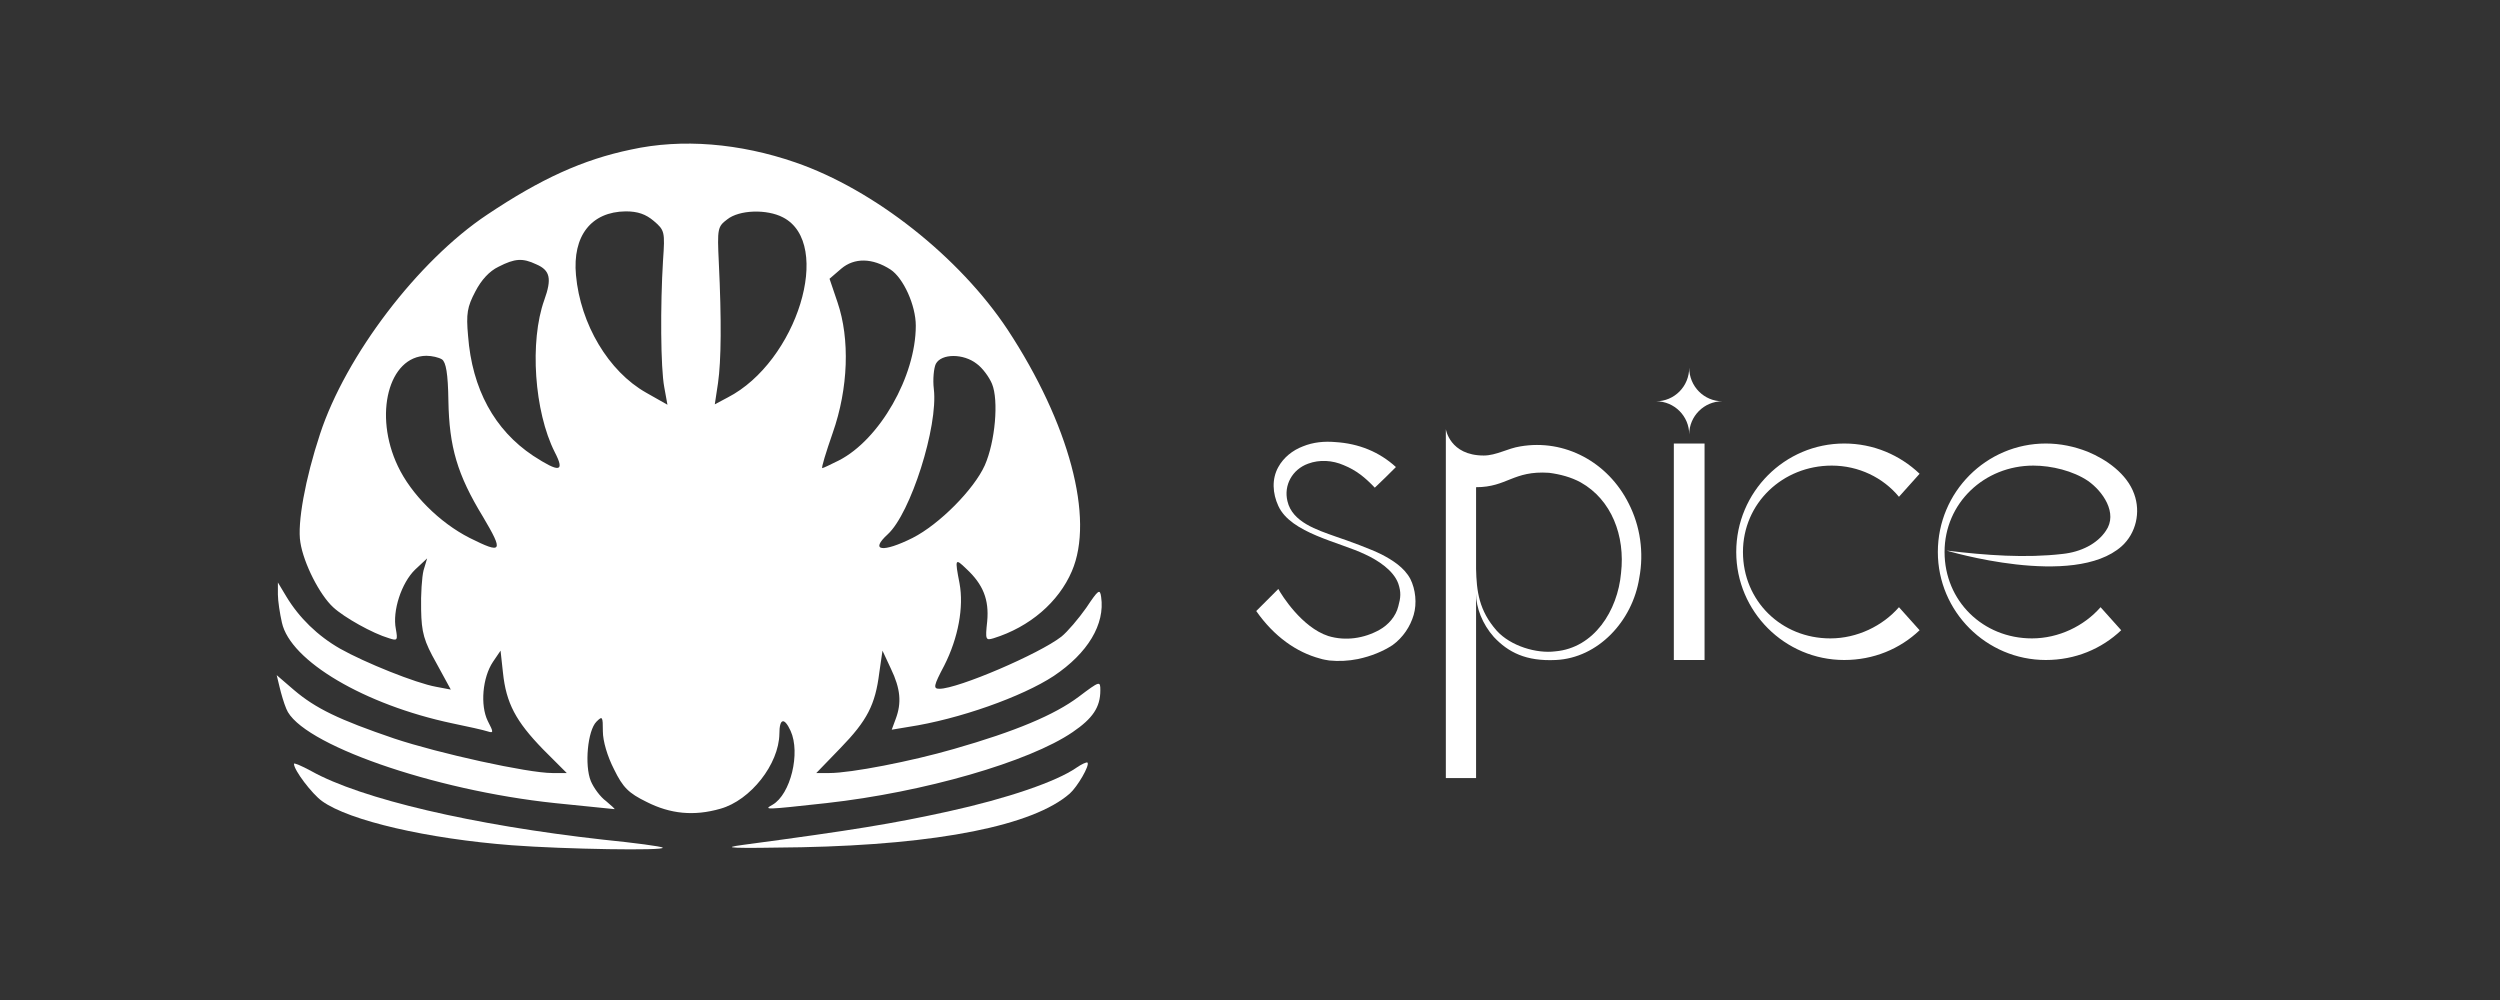 <svg xmlns="http://www.w3.org/2000/svg" xmlns:xlink="http://www.w3.org/1999/xlink" width="1000px" zoomAndPan="magnify" viewBox="0 0 750 300" height="400px" preserveAspectRatio="xMidYMid meet" version="1.0" transform="rotate(0) scale(1, 1)"><rect x="0" y="0" width="750" height="300" fill="#333333" stroke="none"/><defs><g/></defs><path fill="#ffffff" d="M 189.281 44.875 C 174.84 47.883 162.203 53.66 146.195 64.371 C 125.375 78.211 103.711 106.738 96.008 130.207 C 91.555 143.688 89.145 157.047 90.109 162.703 C 91.07 168.961 95.887 178.469 99.977 182.199 C 103.227 185.211 111.773 190.023 116.707 191.469 C 119.234 192.312 119.355 192.07 118.754 188.699 C 117.672 183.285 120.438 174.859 124.531 170.887 L 128.141 167.516 L 127.059 171.129 C 126.578 173.055 126.215 178.348 126.336 182.922 C 126.457 189.785 127.18 192.312 130.91 198.93 L 135.242 206.875 L 130.789 206.031 C 124.773 204.949 109.484 198.809 102.023 194.598 C 95.285 190.746 89.746 185.332 85.895 178.953 L 83.367 174.738 L 83.367 178.348 C 83.367 180.273 83.969 184.125 84.57 186.773 C 87.102 198.328 109.484 211.449 135.605 216.984 C 140.297 217.945 145.113 219.031 146.195 219.391 C 148.121 219.992 148.121 219.754 146.316 216.262 C 144.027 211.566 144.75 203.262 147.879 198.57 L 150.168 195.199 L 150.891 201.82 C 151.852 210.965 154.742 216.383 162.926 224.809 L 170.027 231.91 L 165.691 231.91 C 158.352 231.91 131.633 226.012 118.273 221.559 C 101.664 215.902 94.684 212.531 88.184 206.996 L 83.008 202.543 L 83.852 206.031 C 84.332 208.078 85.176 210.965 85.895 212.652 C 89.988 223.121 129.828 237.082 166.535 240.934 C 176.043 241.898 184.109 242.742 184.348 242.742 C 184.59 242.742 183.387 241.656 181.82 240.332 C 180.137 239.129 178.09 236.363 177.246 234.316 C 175.32 229.621 176.285 219.152 178.934 216.504 C 180.738 214.699 180.859 214.938 180.859 219.391 C 180.859 222.281 182.184 226.855 184.227 230.824 C 186.875 236.242 188.562 237.926 193.977 240.574 C 201.078 244.184 208.18 244.906 216.121 242.621 C 225.148 240.094 233.695 229.262 233.816 220.113 C 233.816 215.539 235.258 215.059 237.184 219.27 C 240.195 225.891 237.184 238.289 231.77 241.418 C 229 242.98 229.242 242.98 247.898 240.934 C 277.145 237.688 308.797 228.539 321.797 219.633 C 327.812 215.539 330.102 212.172 330.102 207.113 C 330.102 204.227 329.98 204.227 323.602 209.039 C 316.379 214.457 304.707 219.391 286.172 224.688 C 273.293 228.418 255.238 231.91 248.859 231.91 L 244.887 231.91 L 252.109 224.445 C 260.172 216.141 262.582 211.449 263.785 201.82 L 264.746 195.199 L 267.273 200.617 C 270.164 206.633 270.523 210.848 268.719 215.66 L 267.516 218.91 L 272.57 218.066 C 287.613 215.781 306.633 209.039 316.141 202.781 C 326.371 195.922 331.547 187.258 330.34 179.07 C 329.98 176.543 329.5 176.906 325.887 182.32 C 323.602 185.57 320.23 189.543 318.426 190.988 C 311.805 196.164 287.375 206.633 281.836 206.633 C 279.91 206.633 280.031 205.793 283.281 199.652 C 287.496 191.348 289.18 182.082 287.855 174.98 C 286.41 167.516 286.531 167.398 289.902 170.648 C 294.957 175.34 296.762 179.914 296.16 186.414 C 295.559 191.949 295.68 192.191 298.086 191.469 C 308.918 188.098 317.582 180.637 321.555 171.367 C 328.414 155.48 320.715 126.957 302.297 98.914 C 287.855 77.129 262.34 56.91 238.629 48.727 C 221.898 42.949 204.566 41.504 189.281 44.875 Z M 196.145 66.297 C 199.395 69.066 199.512 69.547 198.91 78.094 C 198.07 91.691 198.188 110.348 199.273 116.125 L 200.234 121.422 L 193.855 117.809 C 182.543 111.43 174.117 97.23 172.793 82.547 C 171.711 70.75 177.367 63.527 187.719 63.41 C 191.328 63.41 193.734 64.25 196.145 66.297 Z M 234.898 65.215 C 250.062 73.035 239.109 108.543 218.289 119.254 L 214.438 121.301 L 215.402 114.922 C 216.363 108.18 216.484 96.145 215.641 78.695 C 215.16 68.582 215.281 67.98 218.168 65.816 C 221.781 62.926 230.086 62.688 234.898 65.215 Z M 160.879 79.297 C 165.09 81.102 165.574 83.629 163.285 90.008 C 158.832 102.402 160.277 123.465 166.414 135.621 C 169.543 141.641 167.859 141.883 159.914 136.707 C 148.363 129.004 141.621 116.727 140.418 100.719 C 139.816 94.098 140.176 92.055 142.586 87.48 C 144.391 83.988 146.797 81.34 149.566 80.02 C 154.5 77.492 156.785 77.371 160.879 79.297 Z M 267.152 80.859 C 271.004 83.387 274.738 91.57 274.738 97.711 C 274.738 112.875 263.906 131.891 251.629 138.148 C 249.223 139.355 246.934 140.438 246.691 140.438 C 246.332 140.438 247.777 135.742 249.824 129.844 C 254.516 116.484 254.996 101.684 251.266 90.73 L 248.859 83.629 L 252.352 80.621 C 256.32 77.25 261.738 77.371 267.152 80.859 Z M 132.594 107.82 C 133.797 108.664 134.398 112.031 134.52 120.219 C 134.762 134.059 137.168 142.363 144.871 155 C 151.129 165.59 150.77 166.312 140.898 161.379 C 131.871 156.805 123.328 148.262 119.355 139.836 C 112.016 124.43 116.586 106.859 127.902 106.738 C 129.586 106.738 131.633 107.219 132.594 107.82 Z M 293.031 109.145 C 294.715 110.348 296.762 113.117 297.605 115.16 C 299.652 120.098 298.566 132.492 295.438 139.594 C 292.188 146.816 281.836 157.285 273.773 161.379 C 264.867 165.832 260.773 165.352 266.312 160.297 C 273.172 154.039 281.477 127.922 280.152 116.727 C 279.793 113.84 280.152 110.348 280.754 109.145 C 282.438 106.016 289.059 106.016 293.031 109.145 Z M 293.031 109.145 " fill-opacity="1" fill-rule="nonzero"/><path fill="#ffffff" d="M 88.184 229.141 C 88.184 231.066 93.598 238.168 96.609 240.332 C 104.793 246.23 128.383 251.648 153.535 253.574 C 169.426 254.777 199.754 255.258 198.793 254.297 C 198.551 253.934 190.367 252.852 180.859 251.887 C 142.102 247.555 108.402 239.73 93.359 231.309 C 90.469 229.742 88.184 228.777 88.184 229.141 Z M 88.184 229.141 " fill-opacity="1" fill-rule="nonzero"/><path fill="#ffffff" d="M 322.879 230.344 C 316.98 234.438 302.418 239.492 284.363 243.461 C 267.875 247.074 256.32 249 222.984 253.453 C 215.762 254.414 219.25 254.535 240.434 254.176 C 281.477 253.332 310 247.676 320.953 238.047 C 323.242 236 326.973 229.621 326.25 228.777 C 326.008 228.539 324.445 229.262 322.879 230.344 Z M 322.879 230.344 " fill-opacity="1" fill-rule="nonzero"/><g fill="#ffffff" fill-opacity="1"><g transform="translate(375, 198)"><g><path d="M 48.098 -24.336 C 46.223 -27.793 42.77 -29.953 39.457 -31.68 C 36.289 -33.266 29.664 -35.711 25.777 -37.008 C 20.16 -39.023 12.672 -41.328 11.23 -47.664 C 10.078 -52.414 12.672 -57.168 17.426 -58.895 C 20.879 -60.191 24.77 -59.902 28.078 -58.465 C 31.969 -56.879 34.559 -54.719 37.441 -51.695 C 39.457 -53.566 41.902 -56.016 43.777 -57.887 C 38.734 -62.496 32.543 -64.945 25.633 -65.375 C 22.32 -65.664 19.008 -65.375 15.84 -64.078 C 12.816 -62.93 10.078 -60.77 8.496 -57.887 C 6.48 -54.289 6.77 -49.969 8.496 -46.223 C 12.238 -38.016 26.785 -35.426 34.559 -31.68 C 38.305 -29.953 43.055 -26.93 44.496 -22.895 C 45.359 -20.305 45.215 -18.719 44.496 -16.129 C 43.777 -13.105 41.473 -10.512 38.879 -9.07 C 34.273 -6.48 28.656 -5.617 23.473 -7.199 C 15.551 -9.793 9.504 -19.441 8.496 -21.312 L 1.871 -14.688 C 7.199 -7.055 13.969 -2.305 21.023 -0.434 C 21.887 -0.145 22.895 0 23.762 0.145 C 26.641 0.434 29.52 0.289 32.398 -0.289 C 36.434 -1.152 39.887 -2.594 42.77 -4.465 C 45.938 -6.77 48.098 -10.078 49.105 -13.535 C 50.113 -16.992 49.68 -21.168 48.098 -24.336 Z M 48.098 -24.336 "/></g></g></g><g fill="#ffffff" fill-opacity="1"><g transform="translate(427.416, 198)"><g><path d="M 61.199 -46.945 C 55.008 -59.328 42.047 -66.383 28.656 -64.078 C 24.91 -63.504 21.457 -61.344 17.711 -61.344 C 7.488 -61.344 6.336 -69.266 6.336 -69.266 L 6.336 35.426 L 15.406 35.426 L 15.406 -19.871 C 15.406 -15.695 17.281 -10.801 20.734 -6.91 C 25.055 -2.305 30.383 0.434 39.312 0 C 51.984 -0.574 62.352 -11.664 64.367 -24.625 C 65.809 -32.258 64.656 -40.176 61.199 -46.945 Z M 58.895 -26.062 C 57.887 -14.832 50.832 -3.602 39.168 -2.594 C 33.551 -1.871 25.777 -4.176 21.602 -8.785 C 16.273 -14.832 15.551 -20.594 15.406 -27.359 L 15.406 -51.84 C 24.77 -51.84 26.496 -56.879 37.297 -56.16 C 40.609 -55.727 43.922 -54.863 46.801 -53.281 C 56.016 -48.098 60.191 -37.297 58.895 -26.062 Z M 58.895 -26.062 "/></g></g></g><g fill="#ffffff" fill-opacity="1"><g transform="translate(495.96, 198)"><g><path d="M 15.406 0 L 15.406 -64.945 L 6.191 -64.945 L 6.191 0 Z M 10.801 -67.68 C 10.801 -73.152 15.266 -77.617 20.734 -77.617 C 15.266 -77.617 10.801 -82.078 10.801 -87.695 C 10.801 -82.078 6.336 -77.617 0.863 -77.617 C 6.336 -77.617 10.801 -73.152 10.801 -67.68 Z M 10.801 -67.68 "/></g></g></g><g fill="#ffffff" fill-opacity="1"><g transform="translate(517.704, 198)"><g><path d="M 51.984 -15.84 C 47.09 -10.223 39.457 -6.48 31.391 -6.48 C 16.703 -6.48 5.184 -17.711 5.184 -32.398 C 5.184 -47.09 17.137 -58.32 31.824 -58.32 C 39.887 -58.32 47.23 -54.719 51.984 -48.961 L 58.176 -55.871 C 52.273 -61.488 44.352 -64.945 35.566 -64.945 C 17.711 -64.945 3.168 -50.398 3.168 -32.398 C 3.168 -14.543 17.711 0 35.566 0 C 44.352 0 52.273 -3.312 58.176 -8.93 Z M 51.984 -15.84 "/></g></g></g><g fill="#ffffff" fill-opacity="1"><g transform="translate(578.184, 198)"><g><path d="M 40.609 -31.824 C 29.52 -30.527 17.711 -31.391 5.762 -32.832 C 5.762 -32.832 43.922 -21.312 58.32 -34.129 C 62.641 -38.016 64.078 -44.352 62.062 -49.824 C 59.902 -55.871 53.711 -60.191 48.098 -62.496 C 44.062 -64.078 39.887 -64.945 35.566 -64.945 C 17.711 -64.945 3.168 -50.398 3.168 -32.398 C 3.168 -14.543 17.711 0 35.566 0 C 44.352 0 52.273 -3.312 58.176 -8.93 L 51.984 -15.84 C 47.09 -10.223 39.457 -6.48 31.391 -6.48 C 16.703 -6.48 5.184 -17.711 5.184 -32.398 C 5.184 -47.09 17.137 -58.32 31.824 -58.32 C 37.297 -58.32 43.777 -56.734 48.238 -53.711 C 52.559 -50.688 57.312 -44.062 53.566 -38.734 C 50.977 -34.848 46.078 -32.398 40.609 -31.824 Z M 40.609 -31.824 "/></g></g></g></svg>